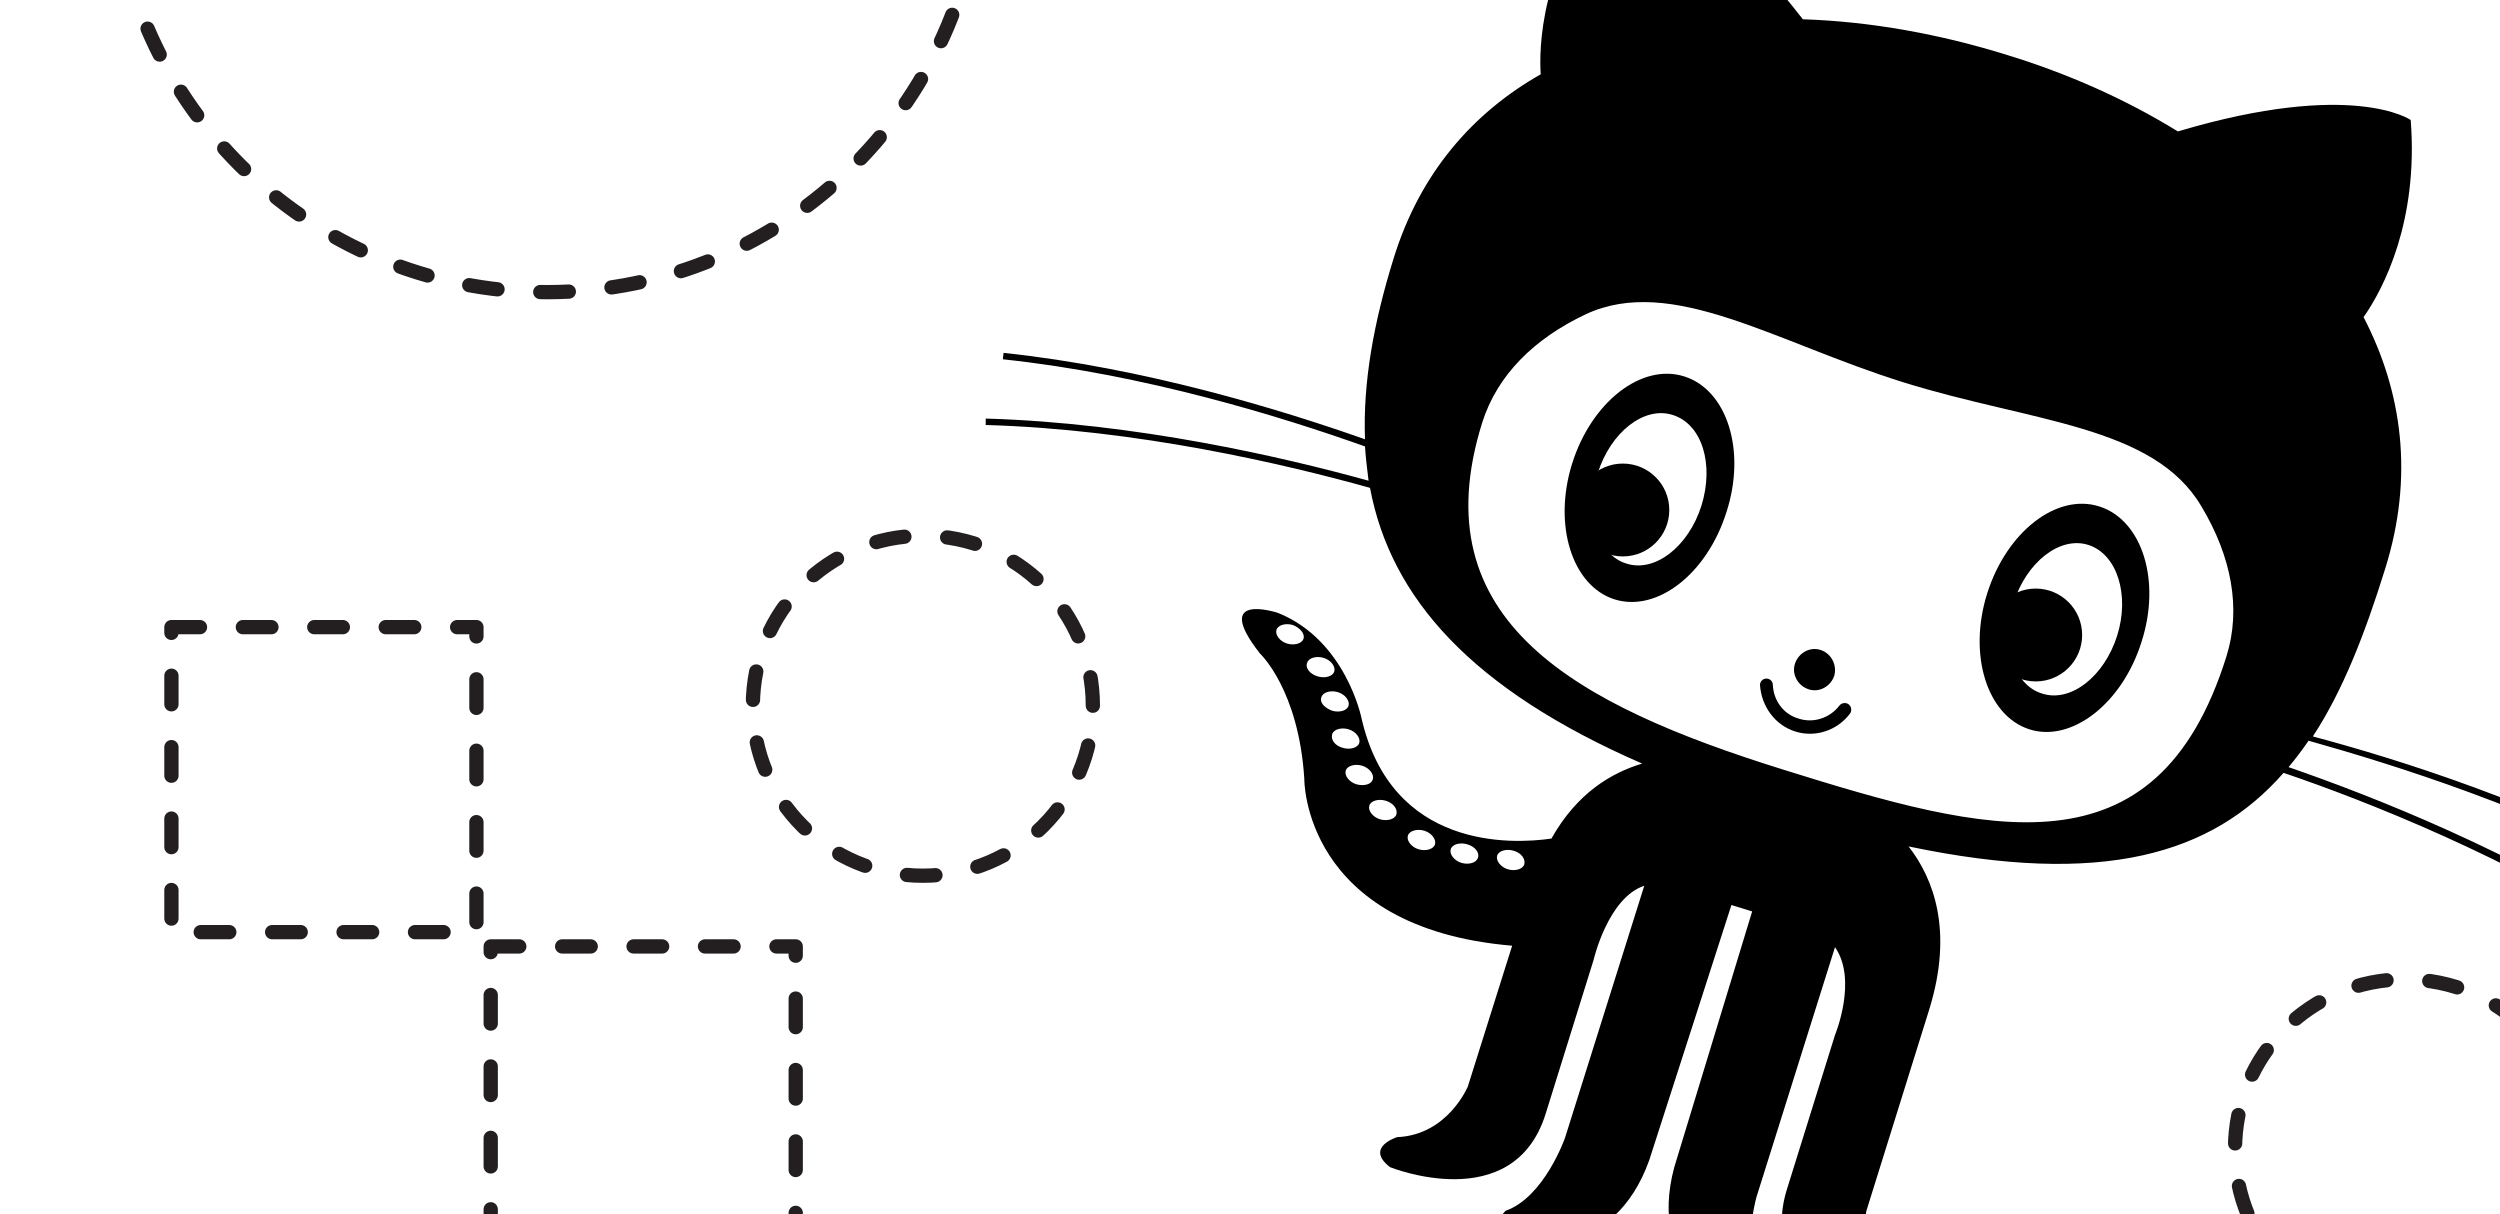 <?xml version="1.0" encoding="utf-8"?>
<!-- Generator: Adobe Illustrator 26.1.0, SVG Export Plug-In . SVG Version: 6.00 Build 0)  -->
<svg version="1.1" id="Layer_1" xmlns="http://www.w3.org/2000/svg" xmlns:xlink="http://www.w3.org/1999/xlink" x="0px" y="0px"
	 viewBox="0 0 350 170" style="enable-background:new 0 0 350 170;" xml:space="preserve">
<style type="text/css">
	.st0{fill:none;stroke:#231F20;stroke-width:2;stroke-linecap:round;stroke-linejoin:round;stroke-dasharray:4,6;}
</style>
<path class="st0" d="M76.6-80.6c-33.6,0-60.8,27.2-60.8,60.8C15.8,13.7,43,40.9,76.6,40.9c33.6,0,60.8-27.2,60.8-60.8
	C137.3-53.4,110.1-80.6,76.6-80.6z"/>
<path class="st0" d="M360.5,160.9c0-13.2-10.6-23.8-23.8-23.8c-13.2,0-23.8,10.6-23.8,23.8c0,13.2,10.6,23.8,23.8,23.8c0,0,0,0,0,0
	C349.8,184.7,360.5,174.1,360.5,160.9z"/>
<path class="st0" d="M153,98.8c0-13.2-10.6-23.8-23.8-23.8c-13.2,0-23.8,10.6-23.8,23.8s10.6,23.8,23.8,23.8c0,0,0,0,0,0
	C142.3,122.6,153,112,153,98.8z"/>
<rect x="68.7" y="132.5" class="st0" width="42.7" height="42.7"/>
<rect x="24" y="87.8" class="st0" width="42.7" height="42.7"/>
<path d="M373.1,123.2L373.1,123.2l0.4-0.8c-18-9.9-37.7-16.1-49.7-19.3c4.2-6.4,7.3-14.4,10.1-23.4c4.1-13,2.4-24.9-3-35.3
	c2.8-4,7.7-13.4,6.6-27.6c0,0-8.1-5.7-32.6,1.6c-7.3-4.5-15.4-8.1-23.9-10.7c-9.3-2.9-19.1-4.7-28.6-5C236.1-18.3,226-18.2,226-18.2
	c-10.7,13.2-10.5,25.5-10.3,28.6c-9.5,5.4-16.9,13.8-20.6,25.8c-2.8,9-4.3,17.4-4,25.3c-11.9-4.2-30.9-10-50.6-12.1l-0.1,0.9
	c19.8,2.1,38.9,8,50.7,12.2c0.1,1.6,0.3,3.2,0.5,4.8c-11.9-3.3-32.6-8.1-53.6-8.7l0,0.9c21.2,0.6,42,5.5,53.8,8.8
	c2.9,15.4,14.2,28.2,38.1,38.6c-4.3,1.3-9.1,4.1-12.7,10.5c-5.5,0.8-22.4,1.6-26.6-16.9c0,0-2.2-10.9-11.7-14.7c0,0-9.4-3.1-2.5,5.7
	c0,0,5.4,5,6.2,17.5c0,0-0.3,20.9,29.1,23.4l-6.2,19.7c0,0-2.8,6.8-9.9,7.1c0,0-4.6,1.4-1,4.2c0,0,17.3,7,21.8-7.5l6.7-21.5
	c0,0,2-8.7,7.1-10.4l-11.1,35.3c0,0-2.9,8.3-8.3,10.2c0,0-4.5,4.3,2.3,4.9c0,0,12.8,2.1,17.8-12l11.5-35.7l2.9,0.9l-10.9,35.8
	c-3.9,14.4,7.8,20,7.8,20c5.9,3.5,4.7-2.7,4.7-2.7c-3.4-4.6-1-13.1-1-13.1l11-35c3.2,4.6,0,12.3,0,12.3l-6.7,21.5
	c-4.6,14.5,13.6,18.6,13.6,18.6c4.5-0.2,1.6-4,1.6-4c-5.7-4.3-4.1-11.5-4.1-11.5l8.8-28.2c3.4-11,0.6-18.3-2.9-22.8
	c27.2,5.7,42.5,1.1,52.5-10.3c11.5,3.9,31.8,11.9,50,23.7l0.5-0.8c-18-11.8-38.2-19.7-49.8-23.7c1-1.2,1.9-2.4,2.8-3.7
	C335.3,107.1,355.1,113.3,373.1,123.2z M182.5,89.4L182.5,89.4C182.5,89.4,182.5,89.4,182.5,89.4c-0.2,0.7-1.3,1-2.3,0.7
	c-1-0.3-1.7-1.2-1.5-1.9c0.2-0.7,1.3-1,2.3-0.7C182,87.9,182.7,88.7,182.5,89.4C182.5,89.4,182.5,89.4,182.5,89.4z M183,92.8
	c0.2-0.7,1.3-1,2.3-0.7c1,0.3,1.7,1.2,1.5,1.9c0,0,0,0,0,0l0,0c0,0,0,0,0,0c-0.2,0.7-1.3,1-2.3,0.7C183.4,94.4,182.7,93.5,183,92.8z
	 M185,97.6c0.2-0.7,1.3-1,2.3-0.7c1,0.3,1.7,1.2,1.5,1.9c0,0,0,0,0,0l0,0c0,0,0,0,0,0c-0.2,0.7-1.3,1-2.3,0.7
	C185.4,99.1,184.7,98.3,185,97.6z M186.5,102.8c0.2-0.7,1.3-1,2.3-0.7c1,0.3,1.7,1.2,1.5,1.9c0,0,0,0,0,0l0,0c0,0,0,0,0,0
	c-0.2,0.7-1.3,1-2.3,0.7C186.9,104.4,186.3,103.6,186.5,102.8z M189.9,109.8c-1-0.3-1.7-1.2-1.5-1.9c0.2-0.7,1.3-1,2.3-0.7
	c1,0.3,1.7,1.2,1.5,1.9c0,0,0,0,0,0l0,0c0,0,0,0,0,0C192,109.8,191,110.1,189.9,109.8z M195.5,114L195.5,114
	C195.5,114,195.5,114,195.5,114c-0.2,0.7-1.3,1-2.3,0.7c-1-0.3-1.7-1.2-1.5-1.9c0.2-0.7,1.3-1,2.3-0.7
	C195,112.4,195.7,113.2,195.5,114C195.5,114,195.5,114,195.5,114z M200.9,118.2L200.9,118.2C200.9,118.2,200.9,118.2,200.9,118.2
	c-0.2,0.7-1.3,1-2.3,0.7c-1-0.3-1.7-1.2-1.5-1.9c0.2-0.7,1.3-1,2.3-0.7C200.4,116.6,201.1,117.5,200.9,118.2
	C200.9,118.2,200.9,118.2,200.9,118.2z M206.9,120.1L206.9,120.1C206.9,120.1,206.9,120.1,206.9,120.1c-0.2,0.7-1.3,1-2.3,0.7
	c-1-0.3-1.7-1.2-1.5-1.9c0.2-0.7,1.3-1,2.3-0.7C206.5,118.5,207.2,119.4,206.9,120.1C206.9,120.1,206.9,120.1,206.9,120.1z
	 M213.4,121L213.4,121C213.4,121,213.4,121,213.4,121c-0.2,0.7-1.3,1-2.3,0.7c-1-0.3-1.7-1.2-1.5-1.9c0.2-0.7,1.3-1,2.3-0.7
	C213,119.4,213.6,120.3,213.4,121C213.4,121,213.4,121,213.4,121z M311.7,91.9c-9.8,31.3-33.4,24.8-62.2,15.8
	c-28.8-9-50.7-20.7-42-48.5c2.1-6.7,7.3-11.8,14.5-15.2c12-5.6,26.5,3.9,44.4,9.5c17.9,5.6,35.1,6,41.8,17.4l0,0
	C312.4,77.9,313.8,85.2,311.7,91.9z"/>
<path d="M235.8,52.7c-6-1.9-13,3.6-15.7,12.2c-2.7,8.6,0,17.1,5.9,19c6,1.9,13-3.6,15.7-12.2C244.5,63.1,241.8,54.6,235.8,52.7z
	 M238.2,70.8c-1.8,5.7-6.5,9.4-10.5,8.1c-4-1.2-5.8-6.9-4-12.7c1.8-5.7,6.5-9.4,10.5-8.1C238.3,59.4,240,65,238.2,70.8L238.2,70.8z"
	/>
<path d="M293.9,70.9c-6-1.9-13,3.6-15.7,12.2c-2.7,8.6,0,17.1,5.9,19s13-3.6,15.7-12.2C302.6,81.3,299.9,72.8,293.9,70.9z M296.4,89
	c-1.8,5.7-6.5,9.4-10.5,8.1c-4-1.2-5.8-6.9-4-12.7c1.8-5.7,6.5-9.4,10.5-8.1C296.4,77.6,298.2,83.3,296.4,89L296.4,89z"/>
<path id="nose" d="M254.9,91c-1.5-0.5-3.1,0.4-3.6,1.9c-0.5,1.5,0.4,3.1,1.9,3.6c1.5,0.5,3.1-0.4,3.6-1.9
	C257.2,93.1,256.4,91.5,254.9,91"/>
<path id="mouth" d="M246.4,95.9c0-0.5,0.4-0.9,0.9-0.9c0.5,0,0.9,0.4,0.9,0.9c0.1,2.2,1.5,4.1,3.6,4.7c2.1,0.7,4.4-0.1,5.7-1.8
	c0.3-0.4,0.9-0.5,1.3-0.2s0.5,0.9,0.2,1.3c-1.8,2.4-4.9,3.4-7.7,2.5S246.6,98.9,246.4,95.9L246.4,95.9z"/>
<circle cx="227.2" cy="71.4" r="6.5"/>
<circle cx="285" cy="88.9" r="6.5"/>
</svg>
